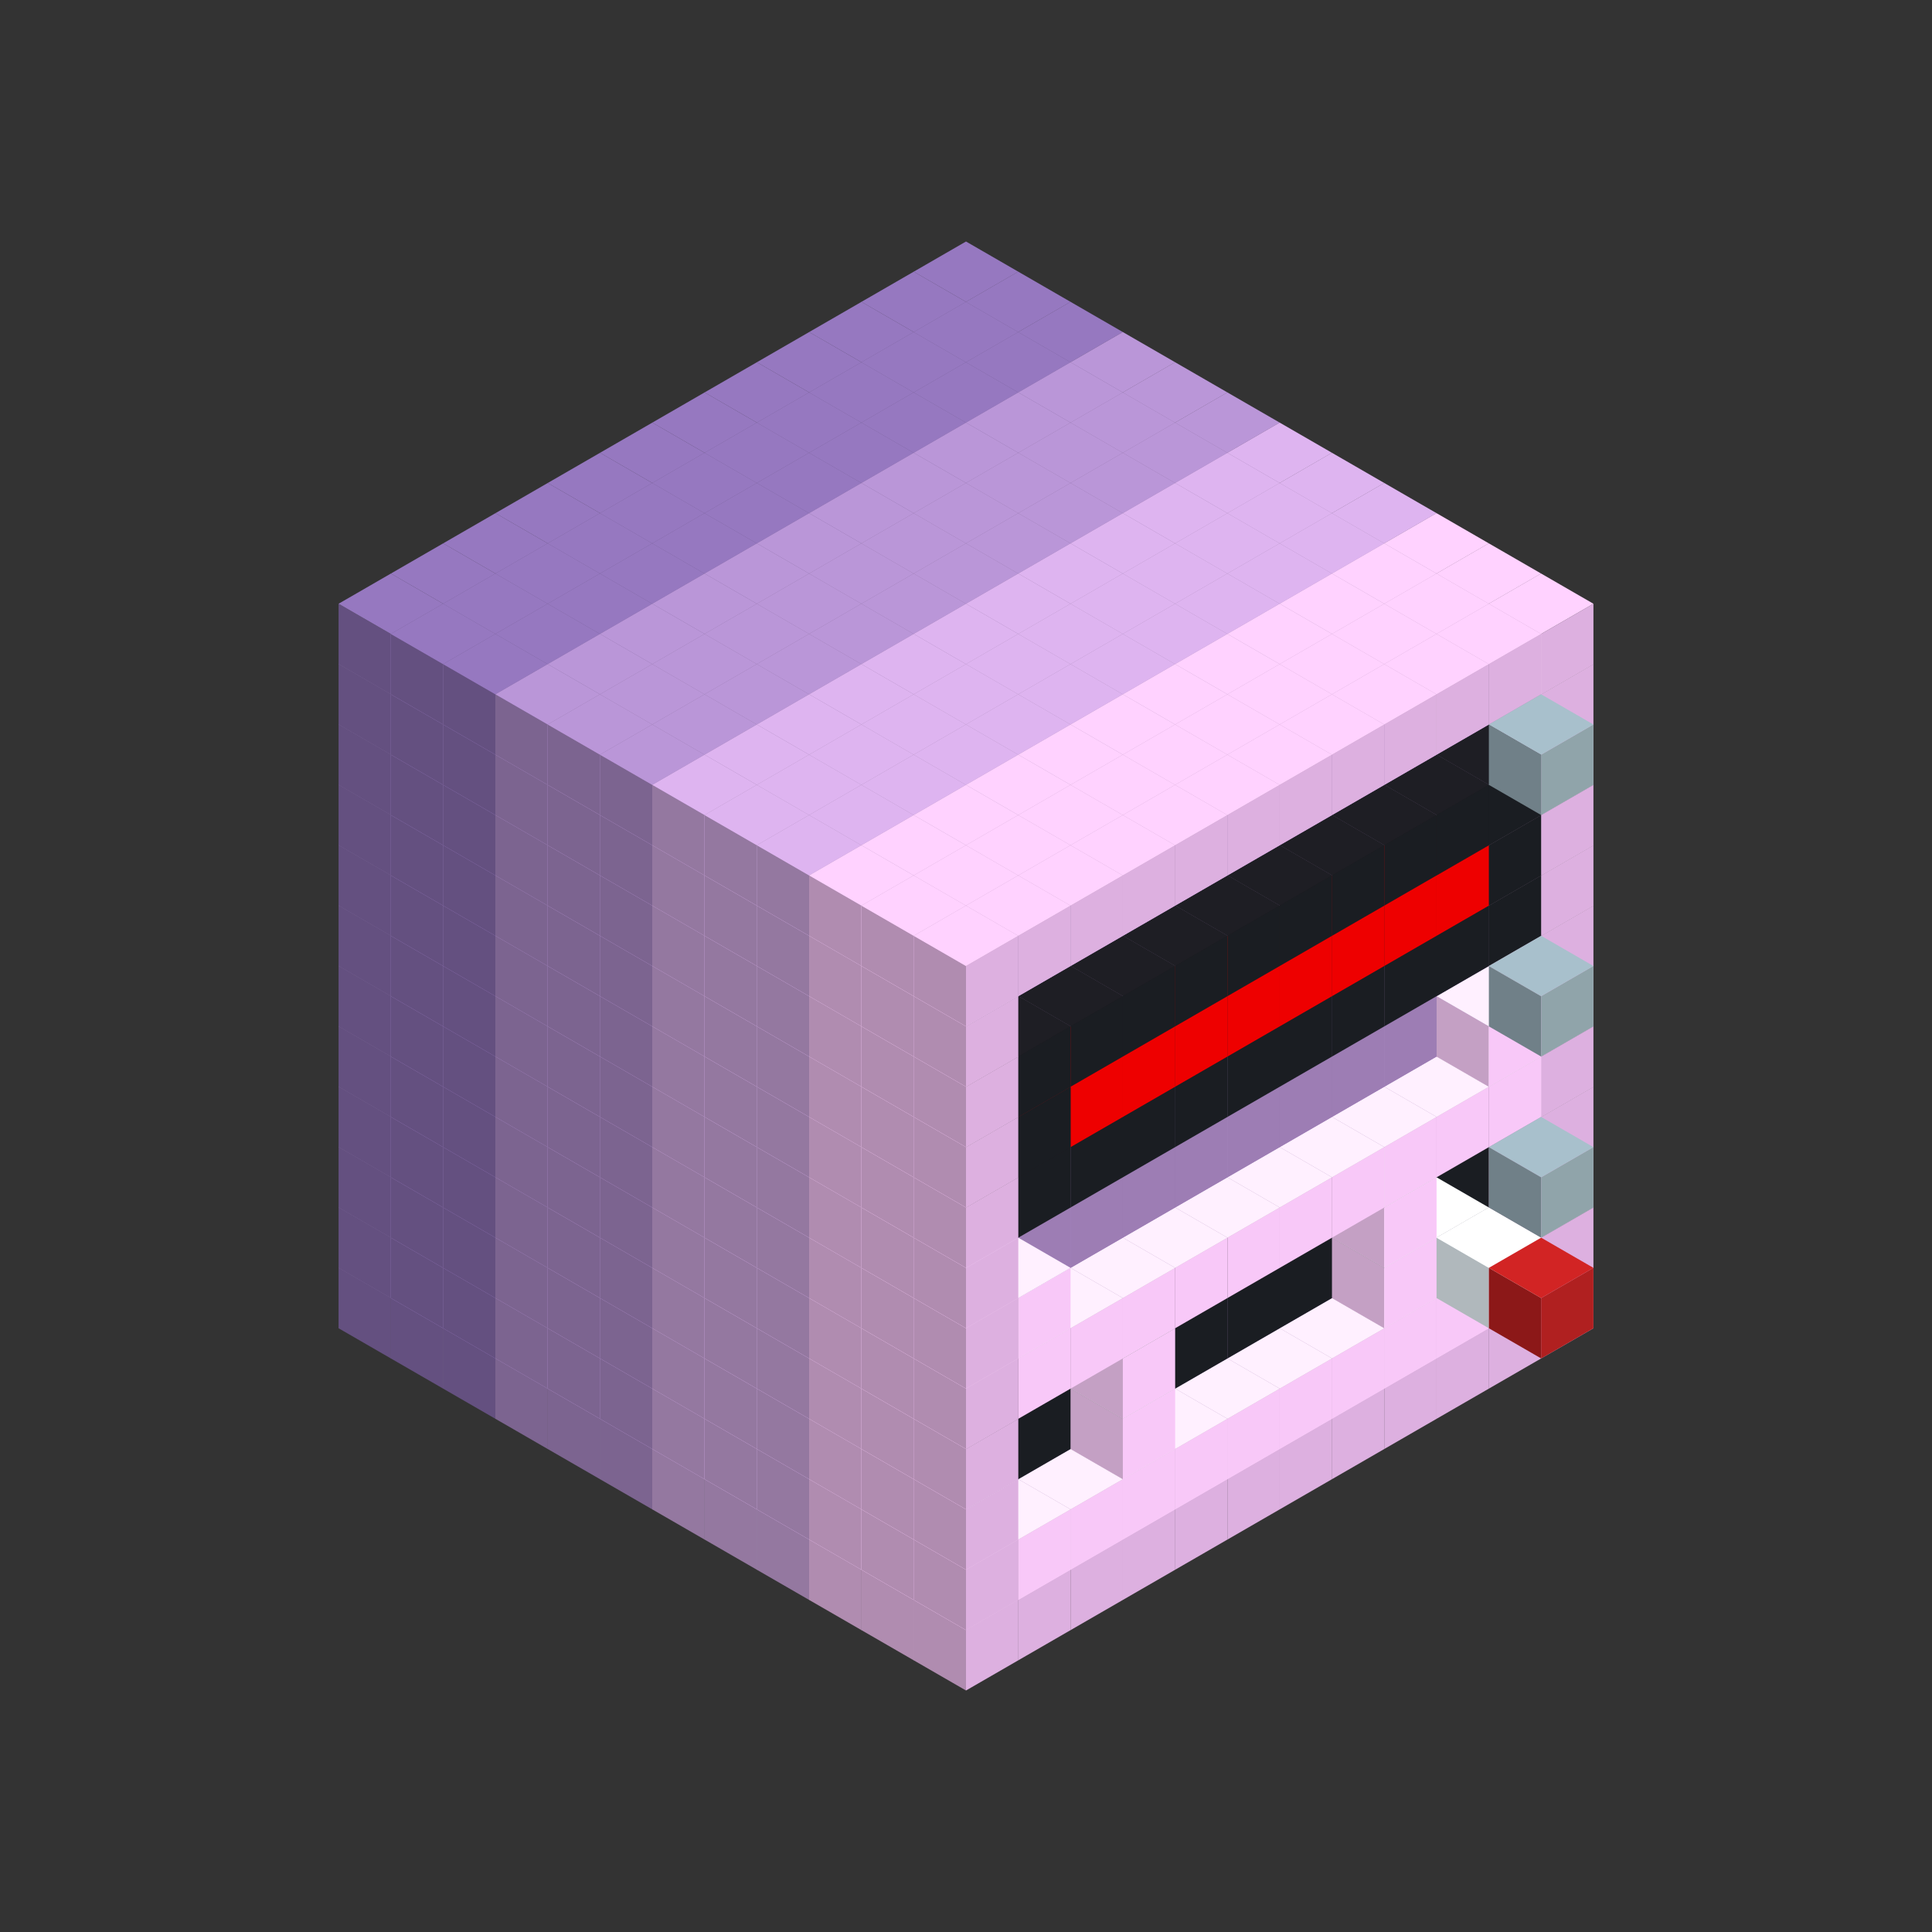 
<svg width='600' height='600' viewBox='4436371 5550000 3200000 3200000' xmlns='http://www.w3.org/2000/svg' xmlns:xlink='http://www.w3.org/1999/xlink'>
<rect x="4436371" y="5550000" width="3200000" height="3200000" fill="#333333" stroke="none"/>
<use xlink:href='#v-0x00000073-6' transform='translate(983738,3600000)'/>
<use xlink:href='#v-0x00000073-6' transform='translate(1070341,3650000)'/>
<use xlink:href='#v-0x00000073-6' transform='translate(1156944,3700000)'/>
<use xlink:href='#v-0x00000073-2' transform='translate(1243547,3750000)'/>
<use xlink:href='#v-0x00000073-2' transform='translate(1330150,3800000)'/>
<use xlink:href='#v-0x00000073-2' transform='translate(1416753,3850000)'/>
<use xlink:href='#v-0x00000073-5' transform='translate(1503356,3900000)'/>
<use xlink:href='#v-0x00000073-5' transform='translate(1589959,3950000)'/>
<use xlink:href='#v-0x00000073-5' transform='translate(1676562,4000000)'/>
<use xlink:href='#v-0x00000073-4' transform='translate(1763165,4050000)'/>
<use xlink:href='#v-0x00000073-4' transform='translate(1849768,4100000)'/>
<use xlink:href='#v-0x00000073-4' transform='translate(2889004,3600000)'/>
<use xlink:href='#v-0x00000073-4' transform='translate(2802401,3650000)'/>
<use xlink:href='#v-0x00000073-4' transform='translate(2715798,3700000)'/>
<use xlink:href='#v-0x00000073-4' transform='translate(2629195,3750000)'/>
<use xlink:href='#v-0x00000073-4' transform='translate(2542592,3800000)'/>
<use xlink:href='#v-0x00000073-4' transform='translate(2455989,3850000)'/>
<use xlink:href='#v-0x00000073-4' transform='translate(2369386,3900000)'/>
<use xlink:href='#v-0x00000073-4' transform='translate(2282783,3950000)'/>
<use xlink:href='#v-0x00000073-4' transform='translate(2196180,4000000)'/>
<use xlink:href='#v-0x00000073-4' transform='translate(2109577,4050000)'/>
<use xlink:href='#v-0x00000073-4' transform='translate(2022974,4100000)'/>
<use xlink:href='#v-0x00000073-4' transform='translate(1936371,4150000)'/>
<use xlink:href='#v-0x00000073-6' transform='translate(983738,3500000)'/>
<use xlink:href='#v-0x00000073-6' transform='translate(1070341,3550000)'/>
<use xlink:href='#v-0x00000073-6' transform='translate(1156944,3600000)'/>
<use xlink:href='#v-0x00000073-2' transform='translate(1243547,3650000)'/>
<use xlink:href='#v-0x00000073-2' transform='translate(1330150,3700000)'/>
<use xlink:href='#v-0x00000073-2' transform='translate(1416753,3750000)'/>
<use xlink:href='#v-0x00000073-5' transform='translate(1503356,3800000)'/>
<use xlink:href='#v-0x00000073-5' transform='translate(1589959,3850000)'/>
<use xlink:href='#v-0x00000073-5' transform='translate(1676562,3900000)'/>
<use xlink:href='#v-0x00000073-4' transform='translate(1763165,3950000)'/>
<use xlink:href='#v-0x00000073-2' transform='translate(2715798,3500000)'/>
<use xlink:href='#v-0x00000073-2' transform='translate(2629195,3550000)'/>
<use xlink:href='#v-0x00000073-2' transform='translate(2542592,3600000)'/>
<use xlink:href='#v-0x00000073-2' transform='translate(2455989,3650000)'/>
<use xlink:href='#v-0x00000073-2' transform='translate(2369386,3700000)'/>
<use xlink:href='#v-0x00000073-2' transform='translate(2282783,3750000)'/>
<use xlink:href='#v-0x00000073-2' transform='translate(2196180,3800000)'/>
<use xlink:href='#v-0x00000073-2' transform='translate(2109577,3850000)'/>
<use xlink:href='#v-0x00000073-2' transform='translate(2022974,3900000)'/>
<use xlink:href='#v-0x00000073-2' transform='translate(1936371,3950000)'/>
<use xlink:href='#v-0x00000073-4' transform='translate(1849768,4000000)'/>
<use xlink:href='#v-0x00000073-4' transform='translate(2889004,3500000)'/>
<use xlink:href='#v-0x00000073-1' transform='translate(2802401,3550000)'/>
<use xlink:href='#v-0x00000073-1' transform='translate(2715798,3600000)'/>
<use xlink:href='#v-0x00000073-1' transform='translate(2629195,3650000)'/>
<use xlink:href='#v-0x00000073-1' transform='translate(2542592,3700000)'/>
<use xlink:href='#v-0x00000073-1' transform='translate(2455989,3750000)'/>
<use xlink:href='#v-0x00000073-1' transform='translate(2369386,3800000)'/>
<use xlink:href='#v-0x00000073-1' transform='translate(2282783,3850000)'/>
<use xlink:href='#v-0x00000073-1' transform='translate(2196180,3900000)'/>
<use xlink:href='#v-0x00000073-1' transform='translate(2109577,3950000)'/>
<use xlink:href='#v-0x00000073-1' transform='translate(2022974,4000000)'/>
<use xlink:href='#v-0x00000073-4' transform='translate(1936371,4050000)'/>
<use xlink:href='#v-0x00000073-6' transform='translate(983738,3400000)'/>
<use xlink:href='#v-0x00000073-6' transform='translate(1070341,3450000)'/>
<use xlink:href='#v-0x00000073-6' transform='translate(1156944,3500000)'/>
<use xlink:href='#v-0x00000073-2' transform='translate(1243547,3550000)'/>
<use xlink:href='#v-0x00000073-2' transform='translate(1330150,3600000)'/>
<use xlink:href='#v-0x00000073-2' transform='translate(1416753,3650000)'/>
<use xlink:href='#v-0x00000073-5' transform='translate(1503356,3700000)'/>
<use xlink:href='#v-0x00000073-5' transform='translate(1589959,3750000)'/>
<use xlink:href='#v-0x00000073-5' transform='translate(1676562,3800000)'/>
<use xlink:href='#v-0x00000073-4' transform='translate(1763165,3850000)'/>
<use xlink:href='#v-0x00000073-7' transform='translate(2715798,3400000)'/>
<use xlink:href='#v-0x00000073-8' transform='translate(2629195,3450000)'/>
<use xlink:href='#v-0x00000073-7' transform='translate(2542592,3500000)'/>
<use xlink:href='#v-0x00000073-7' transform='translate(2455989,3550000)'/>
<use xlink:href='#v-0x00000073-7' transform='translate(2369386,3600000)'/>
<use xlink:href='#v-0x00000073-7' transform='translate(2282783,3650000)'/>
<use xlink:href='#v-0x00000073-7' transform='translate(2196180,3700000)'/>
<use xlink:href='#v-0x00000073-7' transform='translate(2109577,3750000)'/>
<use xlink:href='#v-0x00000073-7' transform='translate(2022974,3800000)'/>
<use xlink:href='#v-0x00000073-7' transform='translate(1936371,3850000)'/>
<use xlink:href='#v-0x00000073-4' transform='translate(1849768,3900000)'/>
<use xlink:href='#v-0x00000073-4' transform='translate(2889004,3400000)'/>
<use xlink:href='#v-0x00000073-8' transform='translate(2715798,3500000)'/>
<use xlink:href='#v-0x00000073-1' transform='translate(2629195,3550000)'/>
<use xlink:href='#v-0x00000073-1' transform='translate(2196180,3800000)'/>
<use xlink:href='#v-0x00000073-4' transform='translate(1936371,3950000)'/>
<use xlink:href='#v-0x00000073-8' transform='translate(2802401,3550000)'/>
<use xlink:href='#v-0x00000073-9' transform='translate(2889004,3600000)'/>
<use xlink:href='#v-0x00000073-6' transform='translate(983738,3300000)'/>
<use xlink:href='#v-0x00000073-6' transform='translate(1070341,3350000)'/>
<use xlink:href='#v-0x00000073-6' transform='translate(1156944,3400000)'/>
<use xlink:href='#v-0x00000073-2' transform='translate(1243547,3450000)'/>
<use xlink:href='#v-0x00000073-2' transform='translate(1330150,3500000)'/>
<use xlink:href='#v-0x00000073-2' transform='translate(1416753,3550000)'/>
<use xlink:href='#v-0x00000073-5' transform='translate(1503356,3600000)'/>
<use xlink:href='#v-0x00000073-5' transform='translate(1589959,3650000)'/>
<use xlink:href='#v-0x00000073-5' transform='translate(1676562,3700000)'/>
<use xlink:href='#v-0x00000073-4' transform='translate(1763165,3750000)'/>
<use xlink:href='#v-0x00000073-7' transform='translate(2715798,3300000)'/>
<use xlink:href='#v-0x00000073-7' transform='translate(2629195,3350000)'/>
<use xlink:href='#v-0x00000073-7' transform='translate(2542592,3400000)'/>
<use xlink:href='#v-0x00000073-7' transform='translate(2455989,3450000)'/>
<use xlink:href='#v-0x00000073-7' transform='translate(2369386,3500000)'/>
<use xlink:href='#v-0x00000073-7' transform='translate(2282783,3550000)'/>
<use xlink:href='#v-0x00000073-7' transform='translate(2196180,3600000)'/>
<use xlink:href='#v-0x00000073-7' transform='translate(2109577,3650000)'/>
<use xlink:href='#v-0x00000073-7' transform='translate(2022974,3700000)'/>
<use xlink:href='#v-0x00000073-7' transform='translate(1936371,3750000)'/>
<use xlink:href='#v-0x00000073-4' transform='translate(1849768,3800000)'/>
<use xlink:href='#v-0x00000073-4' transform='translate(2889004,3300000)'/>
<use xlink:href='#v-0x00000073-1' transform='translate(2629195,3450000)'/>
<use xlink:href='#v-0x00000073-1' transform='translate(2196180,3700000)'/>
<use xlink:href='#v-0x00000073-4' transform='translate(1936371,3850000)'/>
<use xlink:href='#v-0x00000073-6' transform='translate(983738,3200000)'/>
<use xlink:href='#v-0x00000073-6' transform='translate(1070341,3250000)'/>
<use xlink:href='#v-0x00000073-6' transform='translate(1156944,3300000)'/>
<use xlink:href='#v-0x00000073-2' transform='translate(1243547,3350000)'/>
<use xlink:href='#v-0x00000073-2' transform='translate(1330150,3400000)'/>
<use xlink:href='#v-0x00000073-2' transform='translate(1416753,3450000)'/>
<use xlink:href='#v-0x00000073-5' transform='translate(1503356,3500000)'/>
<use xlink:href='#v-0x00000073-5' transform='translate(1589959,3550000)'/>
<use xlink:href='#v-0x00000073-5' transform='translate(1676562,3600000)'/>
<use xlink:href='#v-0x00000073-4' transform='translate(1763165,3650000)'/>
<use xlink:href='#v-0x00000073-2' transform='translate(2715798,3200000)'/>
<use xlink:href='#v-0x00000073-2' transform='translate(2629195,3250000)'/>
<use xlink:href='#v-0x00000073-2' transform='translate(2542592,3300000)'/>
<use xlink:href='#v-0x00000073-2' transform='translate(2455989,3350000)'/>
<use xlink:href='#v-0x00000073-2' transform='translate(2369386,3400000)'/>
<use xlink:href='#v-0x00000073-2' transform='translate(2282783,3450000)'/>
<use xlink:href='#v-0x00000073-2' transform='translate(2196180,3500000)'/>
<use xlink:href='#v-0x00000073-2' transform='translate(2109577,3550000)'/>
<use xlink:href='#v-0x00000073-2' transform='translate(2022974,3600000)'/>
<use xlink:href='#v-0x00000073-2' transform='translate(1936371,3650000)'/>
<use xlink:href='#v-0x00000073-4' transform='translate(1849768,3700000)'/>
<use xlink:href='#v-0x00000073-4' transform='translate(2889004,3200000)'/>
<use xlink:href='#v-0x00000073-1' transform='translate(2802401,3250000)'/>
<use xlink:href='#v-0x00000073-1' transform='translate(2715798,3300000)'/>
<use xlink:href='#v-0x00000073-1' transform='translate(2629195,3350000)'/>
<use xlink:href='#v-0x00000073-1' transform='translate(2542592,3400000)'/>
<use xlink:href='#v-0x00000073-1' transform='translate(2455989,3450000)'/>
<use xlink:href='#v-0x00000073-1' transform='translate(2369386,3500000)'/>
<use xlink:href='#v-0x00000073-1' transform='translate(2282783,3550000)'/>
<use xlink:href='#v-0x00000073-1' transform='translate(2196180,3600000)'/>
<use xlink:href='#v-0x00000073-1' transform='translate(2109577,3650000)'/>
<use xlink:href='#v-0x00000073-1' transform='translate(2022974,3700000)'/>
<use xlink:href='#v-0x00000073-4' transform='translate(1936371,3750000)'/>
<use xlink:href='#v-0x00000073-10' transform='translate(2889004,3400000)'/>
<use xlink:href='#v-0x00000073-6' transform='translate(983738,3100000)'/>
<use xlink:href='#v-0x00000073-6' transform='translate(1070341,3150000)'/>
<use xlink:href='#v-0x00000073-6' transform='translate(1156944,3200000)'/>
<use xlink:href='#v-0x00000073-2' transform='translate(1243547,3250000)'/>
<use xlink:href='#v-0x00000073-2' transform='translate(1330150,3300000)'/>
<use xlink:href='#v-0x00000073-2' transform='translate(1416753,3350000)'/>
<use xlink:href='#v-0x00000073-5' transform='translate(1503356,3400000)'/>
<use xlink:href='#v-0x00000073-5' transform='translate(1589959,3450000)'/>
<use xlink:href='#v-0x00000073-5' transform='translate(1676562,3500000)'/>
<use xlink:href='#v-0x00000073-4' transform='translate(1763165,3550000)'/>
<use xlink:href='#v-0x00000073-2' transform='translate(2715798,3100000)'/>
<use xlink:href='#v-0x00000073-2' transform='translate(2629195,3150000)'/>
<use xlink:href='#v-0x00000073-2' transform='translate(2542592,3200000)'/>
<use xlink:href='#v-0x00000073-2' transform='translate(2455989,3250000)'/>
<use xlink:href='#v-0x00000073-2' transform='translate(2369386,3300000)'/>
<use xlink:href='#v-0x00000073-2' transform='translate(2282783,3350000)'/>
<use xlink:href='#v-0x00000073-2' transform='translate(2196180,3400000)'/>
<use xlink:href='#v-0x00000073-2' transform='translate(2109577,3450000)'/>
<use xlink:href='#v-0x00000073-2' transform='translate(2022974,3500000)'/>
<use xlink:href='#v-0x00000073-2' transform='translate(1936371,3550000)'/>
<use xlink:href='#v-0x00000073-4' transform='translate(1849768,3600000)'/>
<use xlink:href='#v-0x00000073-4' transform='translate(2889004,3100000)'/>
<use xlink:href='#v-0x00000073-1' transform='translate(2802401,3150000)'/>
<use xlink:href='#v-0x00000073-1' transform='translate(2022974,3600000)'/>
<use xlink:href='#v-0x00000073-4' transform='translate(1936371,3650000)'/>
<use xlink:href='#v-0x00000073-6' transform='translate(983738,3000000)'/>
<use xlink:href='#v-0x00000073-6' transform='translate(1070341,3050000)'/>
<use xlink:href='#v-0x00000073-6' transform='translate(1156944,3100000)'/>
<use xlink:href='#v-0x00000073-2' transform='translate(1243547,3150000)'/>
<use xlink:href='#v-0x00000073-2' transform='translate(1330150,3200000)'/>
<use xlink:href='#v-0x00000073-2' transform='translate(1416753,3250000)'/>
<use xlink:href='#v-0x00000073-5' transform='translate(1503356,3300000)'/>
<use xlink:href='#v-0x00000073-5' transform='translate(1589959,3350000)'/>
<use xlink:href='#v-0x00000073-5' transform='translate(1676562,3400000)'/>
<use xlink:href='#v-0x00000073-4' transform='translate(1763165,3450000)'/>
<use xlink:href='#v-0x00000073-2' transform='translate(2715798,3000000)'/>
<use xlink:href='#v-0x00000073-2' transform='translate(2629195,3050000)'/>
<use xlink:href='#v-0x00000073-2' transform='translate(2542592,3100000)'/>
<use xlink:href='#v-0x00000073-2' transform='translate(2455989,3150000)'/>
<use xlink:href='#v-0x00000073-2' transform='translate(2369386,3200000)'/>
<use xlink:href='#v-0x00000073-2' transform='translate(2282783,3250000)'/>
<use xlink:href='#v-0x00000073-2' transform='translate(2196180,3300000)'/>
<use xlink:href='#v-0x00000073-2' transform='translate(2109577,3350000)'/>
<use xlink:href='#v-0x00000073-2' transform='translate(2022974,3400000)'/>
<use xlink:href='#v-0x00000073-2' transform='translate(1936371,3450000)'/>
<use xlink:href='#v-0x00000073-4' transform='translate(1849768,3500000)'/>
<use xlink:href='#v-0x00000073-4' transform='translate(2889004,3000000)'/>
<use xlink:href='#v-0x00000073-4' transform='translate(1936371,3550000)'/>
<use xlink:href='#v-0x00000073-6' transform='translate(983738,2900000)'/>
<use xlink:href='#v-0x00000073-6' transform='translate(1070341,2950000)'/>
<use xlink:href='#v-0x00000073-6' transform='translate(1156944,3000000)'/>
<use xlink:href='#v-0x00000073-2' transform='translate(1243547,3050000)'/>
<use xlink:href='#v-0x00000073-2' transform='translate(1330150,3100000)'/>
<use xlink:href='#v-0x00000073-2' transform='translate(1416753,3150000)'/>
<use xlink:href='#v-0x00000073-5' transform='translate(1503356,3200000)'/>
<use xlink:href='#v-0x00000073-5' transform='translate(1589959,3250000)'/>
<use xlink:href='#v-0x00000073-5' transform='translate(1676562,3300000)'/>
<use xlink:href='#v-0x00000073-4' transform='translate(1763165,3350000)'/>
<use xlink:href='#v-0x00000073-2' transform='translate(2715798,2900000)'/>
<use xlink:href='#v-0x00000073-2' transform='translate(2629195,2950000)'/>
<use xlink:href='#v-0x00000073-2' transform='translate(2542592,3000000)'/>
<use xlink:href='#v-0x00000073-2' transform='translate(2455989,3050000)'/>
<use xlink:href='#v-0x00000073-2' transform='translate(2369386,3100000)'/>
<use xlink:href='#v-0x00000073-2' transform='translate(2282783,3150000)'/>
<use xlink:href='#v-0x00000073-2' transform='translate(2196180,3200000)'/>
<use xlink:href='#v-0x00000073-2' transform='translate(2109577,3250000)'/>
<use xlink:href='#v-0x00000073-2' transform='translate(2022974,3300000)'/>
<use xlink:href='#v-0x00000073-2' transform='translate(1936371,3350000)'/>
<use xlink:href='#v-0x00000073-4' transform='translate(1849768,3400000)'/>
<use xlink:href='#v-0x00000073-4' transform='translate(2889004,2900000)'/>
<use xlink:href='#v-0x00000073-11' transform='translate(2802401,2950000)'/>
<use xlink:href='#v-0x00000073-11' transform='translate(2715798,3000000)'/>
<use xlink:href='#v-0x00000073-11' transform='translate(2629195,3050000)'/>
<use xlink:href='#v-0x00000073-11' transform='translate(2542592,3100000)'/>
<use xlink:href='#v-0x00000073-11' transform='translate(2455989,3150000)'/>
<use xlink:href='#v-0x00000073-11' transform='translate(2369386,3200000)'/>
<use xlink:href='#v-0x00000073-11' transform='translate(2282783,3250000)'/>
<use xlink:href='#v-0x00000073-11' transform='translate(2196180,3300000)'/>
<use xlink:href='#v-0x00000073-11' transform='translate(2109577,3350000)'/>
<use xlink:href='#v-0x00000073-11' transform='translate(2022974,3400000)'/>
<use xlink:href='#v-0x00000073-4' transform='translate(1936371,3450000)'/>
<use xlink:href='#v-0x00000073-10' transform='translate(2889004,3100000)'/>
<use xlink:href='#v-0x00000073-6' transform='translate(983738,2800000)'/>
<use xlink:href='#v-0x00000073-6' transform='translate(1070341,2850000)'/>
<use xlink:href='#v-0x00000073-6' transform='translate(1156944,2900000)'/>
<use xlink:href='#v-0x00000073-2' transform='translate(1243547,2950000)'/>
<use xlink:href='#v-0x00000073-2' transform='translate(1330150,3000000)'/>
<use xlink:href='#v-0x00000073-2' transform='translate(1416753,3050000)'/>
<use xlink:href='#v-0x00000073-5' transform='translate(1503356,3100000)'/>
<use xlink:href='#v-0x00000073-5' transform='translate(1589959,3150000)'/>
<use xlink:href='#v-0x00000073-5' transform='translate(1676562,3200000)'/>
<use xlink:href='#v-0x00000073-4' transform='translate(1763165,3250000)'/>
<use xlink:href='#v-0x00000073-2' transform='translate(2715798,2800000)'/>
<use xlink:href='#v-0x00000073-2' transform='translate(2629195,2850000)'/>
<use xlink:href='#v-0x00000073-2' transform='translate(2542592,2900000)'/>
<use xlink:href='#v-0x00000073-2' transform='translate(2455989,2950000)'/>
<use xlink:href='#v-0x00000073-2' transform='translate(2369386,3000000)'/>
<use xlink:href='#v-0x00000073-2' transform='translate(2282783,3050000)'/>
<use xlink:href='#v-0x00000073-2' transform='translate(2196180,3100000)'/>
<use xlink:href='#v-0x00000073-2' transform='translate(2109577,3150000)'/>
<use xlink:href='#v-0x00000073-2' transform='translate(2022974,3200000)'/>
<use xlink:href='#v-0x00000073-2' transform='translate(1936371,3250000)'/>
<use xlink:href='#v-0x00000073-4' transform='translate(1849768,3300000)'/>
<use xlink:href='#v-0x00000073-4' transform='translate(2889004,2800000)'/>
<use xlink:href='#v-0x00000073-11' transform='translate(2802401,2850000)'/>
<use xlink:href='#v-0x00000073-12' transform='translate(2715798,2900000)'/>
<use xlink:href='#v-0x00000073-12' transform='translate(2629195,2950000)'/>
<use xlink:href='#v-0x00000073-12' transform='translate(2542592,3000000)'/>
<use xlink:href='#v-0x00000073-12' transform='translate(2455989,3050000)'/>
<use xlink:href='#v-0x00000073-12' transform='translate(2369386,3100000)'/>
<use xlink:href='#v-0x00000073-12' transform='translate(2282783,3150000)'/>
<use xlink:href='#v-0x00000073-12' transform='translate(2196180,3200000)'/>
<use xlink:href='#v-0x00000073-12' transform='translate(2109577,3250000)'/>
<use xlink:href='#v-0x00000073-11' transform='translate(2022974,3300000)'/>
<use xlink:href='#v-0x00000073-4' transform='translate(1936371,3350000)'/>
<use xlink:href='#v-0x00000073-6' transform='translate(983738,2700000)'/>
<use xlink:href='#v-0x00000073-6' transform='translate(1070341,2750000)'/>
<use xlink:href='#v-0x00000073-6' transform='translate(1156944,2800000)'/>
<use xlink:href='#v-0x00000073-2' transform='translate(1243547,2850000)'/>
<use xlink:href='#v-0x00000073-2' transform='translate(1330150,2900000)'/>
<use xlink:href='#v-0x00000073-2' transform='translate(1416753,2950000)'/>
<use xlink:href='#v-0x00000073-5' transform='translate(1503356,3000000)'/>
<use xlink:href='#v-0x00000073-5' transform='translate(1589959,3050000)'/>
<use xlink:href='#v-0x00000073-5' transform='translate(1676562,3100000)'/>
<use xlink:href='#v-0x00000073-4' transform='translate(1763165,3150000)'/>
<use xlink:href='#v-0x00000073-2' transform='translate(2715798,2700000)'/>
<use xlink:href='#v-0x00000073-2' transform='translate(2629195,2750000)'/>
<use xlink:href='#v-0x00000073-2' transform='translate(2542592,2800000)'/>
<use xlink:href='#v-0x00000073-2' transform='translate(2455989,2850000)'/>
<use xlink:href='#v-0x00000073-2' transform='translate(2369386,2900000)'/>
<use xlink:href='#v-0x00000073-2' transform='translate(2282783,2950000)'/>
<use xlink:href='#v-0x00000073-2' transform='translate(2196180,3000000)'/>
<use xlink:href='#v-0x00000073-2' transform='translate(2109577,3050000)'/>
<use xlink:href='#v-0x00000073-2' transform='translate(2022974,3100000)'/>
<use xlink:href='#v-0x00000073-2' transform='translate(1936371,3150000)'/>
<use xlink:href='#v-0x00000073-4' transform='translate(1849768,3200000)'/>
<use xlink:href='#v-0x00000073-4' transform='translate(2889004,2700000)'/>
<use xlink:href='#v-0x00000073-11' transform='translate(2802401,2750000)'/>
<use xlink:href='#v-0x00000073-11' transform='translate(2715798,2800000)'/>
<use xlink:href='#v-0x00000073-11' transform='translate(2629195,2850000)'/>
<use xlink:href='#v-0x00000073-11' transform='translate(2542592,2900000)'/>
<use xlink:href='#v-0x00000073-11' transform='translate(2455989,2950000)'/>
<use xlink:href='#v-0x00000073-11' transform='translate(2369386,3000000)'/>
<use xlink:href='#v-0x00000073-11' transform='translate(2282783,3050000)'/>
<use xlink:href='#v-0x00000073-11' transform='translate(2196180,3100000)'/>
<use xlink:href='#v-0x00000073-11' transform='translate(2109577,3150000)'/>
<use xlink:href='#v-0x00000073-11' transform='translate(2022974,3200000)'/>
<use xlink:href='#v-0x00000073-4' transform='translate(1936371,3250000)'/>
<use xlink:href='#v-0x00000073-6' transform='translate(983738,2600000)'/>
<use xlink:href='#v-0x00000073-6' transform='translate(1070341,2650000)'/>
<use xlink:href='#v-0x00000073-6' transform='translate(1156944,2700000)'/>
<use xlink:href='#v-0x00000073-2' transform='translate(1243547,2750000)'/>
<use xlink:href='#v-0x00000073-2' transform='translate(1330150,2800000)'/>
<use xlink:href='#v-0x00000073-2' transform='translate(1416753,2850000)'/>
<use xlink:href='#v-0x00000073-5' transform='translate(1503356,2900000)'/>
<use xlink:href='#v-0x00000073-5' transform='translate(1589959,2950000)'/>
<use xlink:href='#v-0x00000073-5' transform='translate(1676562,3000000)'/>
<use xlink:href='#v-0x00000073-4' transform='translate(1763165,3050000)'/>
<use xlink:href='#v-0x00000073-2' transform='translate(2715798,2600000)'/>
<use xlink:href='#v-0x00000073-2' transform='translate(2629195,2650000)'/>
<use xlink:href='#v-0x00000073-2' transform='translate(2542592,2700000)'/>
<use xlink:href='#v-0x00000073-2' transform='translate(2455989,2750000)'/>
<use xlink:href='#v-0x00000073-2' transform='translate(2369386,2800000)'/>
<use xlink:href='#v-0x00000073-2' transform='translate(2282783,2850000)'/>
<use xlink:href='#v-0x00000073-2' transform='translate(2196180,2900000)'/>
<use xlink:href='#v-0x00000073-2' transform='translate(2109577,2950000)'/>
<use xlink:href='#v-0x00000073-2' transform='translate(2022974,3000000)'/>
<use xlink:href='#v-0x00000073-2' transform='translate(1936371,3050000)'/>
<use xlink:href='#v-0x00000073-4' transform='translate(1849768,3100000)'/>
<use xlink:href='#v-0x00000073-4' transform='translate(2889004,2600000)'/>
<use xlink:href='#v-0x00000073-4' transform='translate(1936371,3150000)'/>
<use xlink:href='#v-0x00000073-6' transform='translate(1936371,1950000)'/>
<use xlink:href='#v-0x00000073-6' transform='translate(1849768,2000000)'/>
<use xlink:href='#v-0x00000073-6' transform='translate(1763165,2050000)'/>
<use xlink:href='#v-0x00000073-6' transform='translate(1676562,2100000)'/>
<use xlink:href='#v-0x00000073-6' transform='translate(1589959,2150000)'/>
<use xlink:href='#v-0x00000073-6' transform='translate(1503356,2200000)'/>
<use xlink:href='#v-0x00000073-6' transform='translate(1416753,2250000)'/>
<use xlink:href='#v-0x00000073-6' transform='translate(1330150,2300000)'/>
<use xlink:href='#v-0x00000073-6' transform='translate(1243547,2350000)'/>
<use xlink:href='#v-0x00000073-6' transform='translate(1156944,2400000)'/>
<use xlink:href='#v-0x00000073-6' transform='translate(1070341,2450000)'/>
<use xlink:href='#v-0x00000073-6' transform='translate(983738,2500000)'/>
<use xlink:href='#v-0x00000073-6' transform='translate(2022974,2000000)'/>
<use xlink:href='#v-0x00000073-6' transform='translate(1936371,2050000)'/>
<use xlink:href='#v-0x00000073-6' transform='translate(1849768,2100000)'/>
<use xlink:href='#v-0x00000073-6' transform='translate(1763165,2150000)'/>
<use xlink:href='#v-0x00000073-6' transform='translate(1676562,2200000)'/>
<use xlink:href='#v-0x00000073-6' transform='translate(1589959,2250000)'/>
<use xlink:href='#v-0x00000073-6' transform='translate(1503356,2300000)'/>
<use xlink:href='#v-0x00000073-6' transform='translate(1416753,2350000)'/>
<use xlink:href='#v-0x00000073-6' transform='translate(1330150,2400000)'/>
<use xlink:href='#v-0x00000073-6' transform='translate(1243547,2450000)'/>
<use xlink:href='#v-0x00000073-6' transform='translate(1156944,2500000)'/>
<use xlink:href='#v-0x00000073-6' transform='translate(1070341,2550000)'/>
<use xlink:href='#v-0x00000073-6' transform='translate(2109577,2050000)'/>
<use xlink:href='#v-0x00000073-6' transform='translate(2022974,2100000)'/>
<use xlink:href='#v-0x00000073-6' transform='translate(1936371,2150000)'/>
<use xlink:href='#v-0x00000073-6' transform='translate(1849768,2200000)'/>
<use xlink:href='#v-0x00000073-6' transform='translate(1763165,2250000)'/>
<use xlink:href='#v-0x00000073-6' transform='translate(1676562,2300000)'/>
<use xlink:href='#v-0x00000073-6' transform='translate(1589959,2350000)'/>
<use xlink:href='#v-0x00000073-6' transform='translate(1503356,2400000)'/>
<use xlink:href='#v-0x00000073-6' transform='translate(1416753,2450000)'/>
<use xlink:href='#v-0x00000073-6' transform='translate(1330150,2500000)'/>
<use xlink:href='#v-0x00000073-6' transform='translate(1243547,2550000)'/>
<use xlink:href='#v-0x00000073-6' transform='translate(1156944,2600000)'/>
<use xlink:href='#v-0x00000073-2' transform='translate(2196180,2100000)'/>
<use xlink:href='#v-0x00000073-2' transform='translate(2109577,2150000)'/>
<use xlink:href='#v-0x00000073-2' transform='translate(2022974,2200000)'/>
<use xlink:href='#v-0x00000073-2' transform='translate(1936371,2250000)'/>
<use xlink:href='#v-0x00000073-2' transform='translate(1849768,2300000)'/>
<use xlink:href='#v-0x00000073-2' transform='translate(1763165,2350000)'/>
<use xlink:href='#v-0x00000073-2' transform='translate(1676562,2400000)'/>
<use xlink:href='#v-0x00000073-2' transform='translate(1589959,2450000)'/>
<use xlink:href='#v-0x00000073-2' transform='translate(1503356,2500000)'/>
<use xlink:href='#v-0x00000073-2' transform='translate(1416753,2550000)'/>
<use xlink:href='#v-0x00000073-2' transform='translate(1330150,2600000)'/>
<use xlink:href='#v-0x00000073-2' transform='translate(1243547,2650000)'/>
<use xlink:href='#v-0x00000073-2' transform='translate(2282783,2150000)'/>
<use xlink:href='#v-0x00000073-2' transform='translate(2196180,2200000)'/>
<use xlink:href='#v-0x00000073-2' transform='translate(2109577,2250000)'/>
<use xlink:href='#v-0x00000073-2' transform='translate(2022974,2300000)'/>
<use xlink:href='#v-0x00000073-2' transform='translate(1936371,2350000)'/>
<use xlink:href='#v-0x00000073-2' transform='translate(1849768,2400000)'/>
<use xlink:href='#v-0x00000073-2' transform='translate(1763165,2450000)'/>
<use xlink:href='#v-0x00000073-2' transform='translate(1676562,2500000)'/>
<use xlink:href='#v-0x00000073-2' transform='translate(1589959,2550000)'/>
<use xlink:href='#v-0x00000073-2' transform='translate(1503356,2600000)'/>
<use xlink:href='#v-0x00000073-2' transform='translate(1416753,2650000)'/>
<use xlink:href='#v-0x00000073-2' transform='translate(1330150,2700000)'/>
<use xlink:href='#v-0x00000073-2' transform='translate(2369386,2200000)'/>
<use xlink:href='#v-0x00000073-2' transform='translate(2282783,2250000)'/>
<use xlink:href='#v-0x00000073-2' transform='translate(2196180,2300000)'/>
<use xlink:href='#v-0x00000073-2' transform='translate(2109577,2350000)'/>
<use xlink:href='#v-0x00000073-2' transform='translate(2022974,2400000)'/>
<use xlink:href='#v-0x00000073-2' transform='translate(1936371,2450000)'/>
<use xlink:href='#v-0x00000073-2' transform='translate(1849768,2500000)'/>
<use xlink:href='#v-0x00000073-2' transform='translate(1763165,2550000)'/>
<use xlink:href='#v-0x00000073-2' transform='translate(1676562,2600000)'/>
<use xlink:href='#v-0x00000073-2' transform='translate(1589959,2650000)'/>
<use xlink:href='#v-0x00000073-2' transform='translate(1503356,2700000)'/>
<use xlink:href='#v-0x00000073-2' transform='translate(1416753,2750000)'/>
<use xlink:href='#v-0x00000073-5' transform='translate(2455989,2250000)'/>
<use xlink:href='#v-0x00000073-5' transform='translate(2369386,2300000)'/>
<use xlink:href='#v-0x00000073-5' transform='translate(2282783,2350000)'/>
<use xlink:href='#v-0x00000073-5' transform='translate(2196180,2400000)'/>
<use xlink:href='#v-0x00000073-5' transform='translate(2109577,2450000)'/>
<use xlink:href='#v-0x00000073-5' transform='translate(2022974,2500000)'/>
<use xlink:href='#v-0x00000073-5' transform='translate(1936371,2550000)'/>
<use xlink:href='#v-0x00000073-5' transform='translate(1849768,2600000)'/>
<use xlink:href='#v-0x00000073-5' transform='translate(1763165,2650000)'/>
<use xlink:href='#v-0x00000073-5' transform='translate(1676562,2700000)'/>
<use xlink:href='#v-0x00000073-5' transform='translate(1589959,2750000)'/>
<use xlink:href='#v-0x00000073-5' transform='translate(1503356,2800000)'/>
<use xlink:href='#v-0x00000073-5' transform='translate(2542592,2300000)'/>
<use xlink:href='#v-0x00000073-5' transform='translate(2455989,2350000)'/>
<use xlink:href='#v-0x00000073-5' transform='translate(2369386,2400000)'/>
<use xlink:href='#v-0x00000073-5' transform='translate(2282783,2450000)'/>
<use xlink:href='#v-0x00000073-5' transform='translate(2196180,2500000)'/>
<use xlink:href='#v-0x00000073-5' transform='translate(2109577,2550000)'/>
<use xlink:href='#v-0x00000073-5' transform='translate(2022974,2600000)'/>
<use xlink:href='#v-0x00000073-5' transform='translate(1936371,2650000)'/>
<use xlink:href='#v-0x00000073-5' transform='translate(1849768,2700000)'/>
<use xlink:href='#v-0x00000073-5' transform='translate(1763165,2750000)'/>
<use xlink:href='#v-0x00000073-5' transform='translate(1676562,2800000)'/>
<use xlink:href='#v-0x00000073-5' transform='translate(1589959,2850000)'/>
<use xlink:href='#v-0x00000073-5' transform='translate(2629195,2350000)'/>
<use xlink:href='#v-0x00000073-5' transform='translate(2542592,2400000)'/>
<use xlink:href='#v-0x00000073-5' transform='translate(2455989,2450000)'/>
<use xlink:href='#v-0x00000073-5' transform='translate(2369386,2500000)'/>
<use xlink:href='#v-0x00000073-5' transform='translate(2282783,2550000)'/>
<use xlink:href='#v-0x00000073-5' transform='translate(2196180,2600000)'/>
<use xlink:href='#v-0x00000073-5' transform='translate(2109577,2650000)'/>
<use xlink:href='#v-0x00000073-5' transform='translate(2022974,2700000)'/>
<use xlink:href='#v-0x00000073-5' transform='translate(1936371,2750000)'/>
<use xlink:href='#v-0x00000073-5' transform='translate(1849768,2800000)'/>
<use xlink:href='#v-0x00000073-5' transform='translate(1763165,2850000)'/>
<use xlink:href='#v-0x00000073-5' transform='translate(1676562,2900000)'/>
<use xlink:href='#v-0x00000073-4' transform='translate(2715798,2400000)'/>
<use xlink:href='#v-0x00000073-4' transform='translate(2629195,2450000)'/>
<use xlink:href='#v-0x00000073-4' transform='translate(2542592,2500000)'/>
<use xlink:href='#v-0x00000073-4' transform='translate(2455989,2550000)'/>
<use xlink:href='#v-0x00000073-4' transform='translate(2369386,2600000)'/>
<use xlink:href='#v-0x00000073-4' transform='translate(2282783,2650000)'/>
<use xlink:href='#v-0x00000073-4' transform='translate(2196180,2700000)'/>
<use xlink:href='#v-0x00000073-4' transform='translate(2109577,2750000)'/>
<use xlink:href='#v-0x00000073-4' transform='translate(2022974,2800000)'/>
<use xlink:href='#v-0x00000073-4' transform='translate(1936371,2850000)'/>
<use xlink:href='#v-0x00000073-4' transform='translate(1849768,2900000)'/>
<use xlink:href='#v-0x00000073-4' transform='translate(1763165,2950000)'/>
<use xlink:href='#v-0x00000073-4' transform='translate(2802401,2450000)'/>
<use xlink:href='#v-0x00000073-4' transform='translate(2715798,2500000)'/>
<use xlink:href='#v-0x00000073-4' transform='translate(2629195,2550000)'/>
<use xlink:href='#v-0x00000073-4' transform='translate(2542592,2600000)'/>
<use xlink:href='#v-0x00000073-4' transform='translate(2455989,2650000)'/>
<use xlink:href='#v-0x00000073-4' transform='translate(2369386,2700000)'/>
<use xlink:href='#v-0x00000073-4' transform='translate(2282783,2750000)'/>
<use xlink:href='#v-0x00000073-4' transform='translate(2196180,2800000)'/>
<use xlink:href='#v-0x00000073-4' transform='translate(2109577,2850000)'/>
<use xlink:href='#v-0x00000073-4' transform='translate(2022974,2900000)'/>
<use xlink:href='#v-0x00000073-4' transform='translate(1936371,2950000)'/>
<use xlink:href='#v-0x00000073-4' transform='translate(1849768,3000000)'/>
<use xlink:href='#v-0x00000073-4' transform='translate(2889004,2500000)'/>
<use xlink:href='#v-0x00000073-4' transform='translate(2802401,2550000)'/>
<use xlink:href='#v-0x00000073-4' transform='translate(2715798,2600000)'/>
<use xlink:href='#v-0x00000073-4' transform='translate(2629195,2650000)'/>
<use xlink:href='#v-0x00000073-4' transform='translate(2542592,2700000)'/>
<use xlink:href='#v-0x00000073-4' transform='translate(2455989,2750000)'/>
<use xlink:href='#v-0x00000073-4' transform='translate(2369386,2800000)'/>
<use xlink:href='#v-0x00000073-4' transform='translate(2282783,2850000)'/>
<use xlink:href='#v-0x00000073-4' transform='translate(2196180,2900000)'/>
<use xlink:href='#v-0x00000073-4' transform='translate(2109577,2950000)'/>
<use xlink:href='#v-0x00000073-4' transform='translate(2022974,3000000)'/>
<use xlink:href='#v-0x00000073-4' transform='translate(1936371,3050000)'/>
<use xlink:href='#v-0x00000073-10' transform='translate(2889004,2700000)'/>
<defs>
<g id='v-0x00000073-1'>
<polygon points='4100000,4100000 4100000,4200000 4013397,4150000 4013397,4050000' fill='#c4a0c4'/>
<polygon points='4100000,4100000 4100000,4200000 4186602,4150000 4186602,4050000' fill='#f8c8f8'/>
<polygon points='4100000,4100000 4013397,4050000 4100000,4000000 4186602,4050000' fill='#fff0ff'/>
</g>
<g id='v-0x00000073-2'>
<polygon points='4100000,4100000 4100000,4200000 4013397,4150000 4013397,4050000' fill='#7c6490'/>
<polygon points='4100000,4100000 4100000,4200000 4186602,4150000 4186602,4050000' fill='#9d7db4'/>
<polygon points='4100000,4100000 4013397,4050000 4100000,4000000 4186602,4050000' fill='#ba96d8'/>
</g>
<g id='v-0x00000073-3'>
<polygon points='4100000,4100000 4100000,4200000 4013397,4150000 4013397,4050000' fill='#0098cc'/>
<polygon points='4100000,4100000 4100000,4200000 4186602,4150000 4186602,4050000' fill='#00c0ff'/>
<polygon points='4100000,4100000 4013397,4050000 4100000,4000000 4186602,4050000' fill='#00e4ff'/>
</g>
<g id='v-0x00000073-4'>
<polygon points='4100000,4100000 4100000,4200000 4013397,4150000 4013397,4050000' fill='#b08cb0'/>
<polygon points='4100000,4100000 4100000,4200000 4186602,4150000 4186602,4050000' fill='#ddb0e0'/>
<polygon points='4100000,4100000 4013397,4050000 4100000,4000000 4186602,4050000' fill='#ffd2ff'/>
</g>
<g id='v-0x00000073-5'>
<polygon points='4100000,4100000 4100000,4200000 4013397,4150000 4013397,4050000' fill='#9478a0'/>
<polygon points='4100000,4100000 4100000,4200000 4186602,4150000 4186602,4050000' fill='#bb99cc'/>
<polygon points='4100000,4100000 4013397,4050000 4100000,4000000 4186602,4050000' fill='#deb4f0'/>
</g>
<g id='v-0x00000073-6'>
<polygon points='4100000,4100000 4100000,4200000 4013397,4150000 4013397,4050000' fill='#645080'/>
<polygon points='4100000,4100000 4100000,4200000 4186602,4150000 4186602,4050000' fill='#8066a0'/>
<polygon points='4100000,4100000 4013397,4050000 4100000,4000000 4186602,4050000' fill='#9678c0'/>
</g>
<g id='v-0x00000073-7'>
<polygon points='4100000,4100000 4100000,4200000 4013397,4150000 4013397,4050000' fill='#141418'/>
<polygon points='4100000,4100000 4100000,4200000 4186602,4150000 4186602,4050000' fill='#1a1d22'/>
<polygon points='4100000,4100000 4013397,4050000 4100000,4000000 4186602,4050000' fill='#1e1e24'/>
</g>
<g id='v-0x00000073-8'>
<polygon points='4100000,4100000 4100000,4200000 4013397,4150000 4013397,4050000' fill='#b0b8bc'/>
<polygon points='4100000,4100000 4100000,4200000 4186602,4150000 4186602,4050000' fill='#e0e8ee'/>
<polygon points='4100000,4100000 4013397,4050000 4100000,4000000 4186602,4050000' fill='#ffffff'/>
</g>
<g id='v-0x00000073-9'>
<polygon points='4100000,4100000 4100000,4200000 4013397,4150000 4013397,4050000' fill='#8c1818'/>
<polygon points='4100000,4100000 4100000,4200000 4186602,4150000 4186602,4050000' fill='#b02020'/>
<polygon points='4100000,4100000 4013397,4050000 4100000,4000000 4186602,4050000' fill='#d22424'/>
</g>
<g id='v-0x00000073-10'>
<polygon points='4100000,4100000 4100000,4200000 4013397,4150000 4013397,4050000' fill='#708088'/>
<polygon points='4100000,4100000 4100000,4200000 4186602,4150000 4186602,4050000' fill='#90a4aa'/>
<polygon points='4100000,4100000 4013397,4050000 4100000,4000000 4186602,4050000' fill='#a8c0cc'/>
</g>
<g id='v-0x00000073-11'>
<polygon points='4100000,4100000 4100000,4200000 4013397,4150000 4013397,4050000' fill='#141418'/>
<polygon points='4100000,4100000 4100000,4200000 4186602,4150000 4186602,4050000' fill='#1a1d22'/>
<polygon points='4100000,4100000 4013397,4050000 4100000,4000000 4186602,4050000' fill='#1e1e24'/>
</g>
<g id='v-0x00000073-12'>
<polygon points='4100000,4100000 4100000,4200000 4013397,4150000 4013397,4050000' fill='#bc0000'/>
<polygon points='4100000,4100000 4100000,4200000 4186602,4150000 4186602,4050000' fill='#ee0000'/>
<polygon points='4100000,4100000 4013397,4050000 4100000,4000000 4186602,4050000' fill='#ff0000'/>
</g>
</defs>
</svg>
